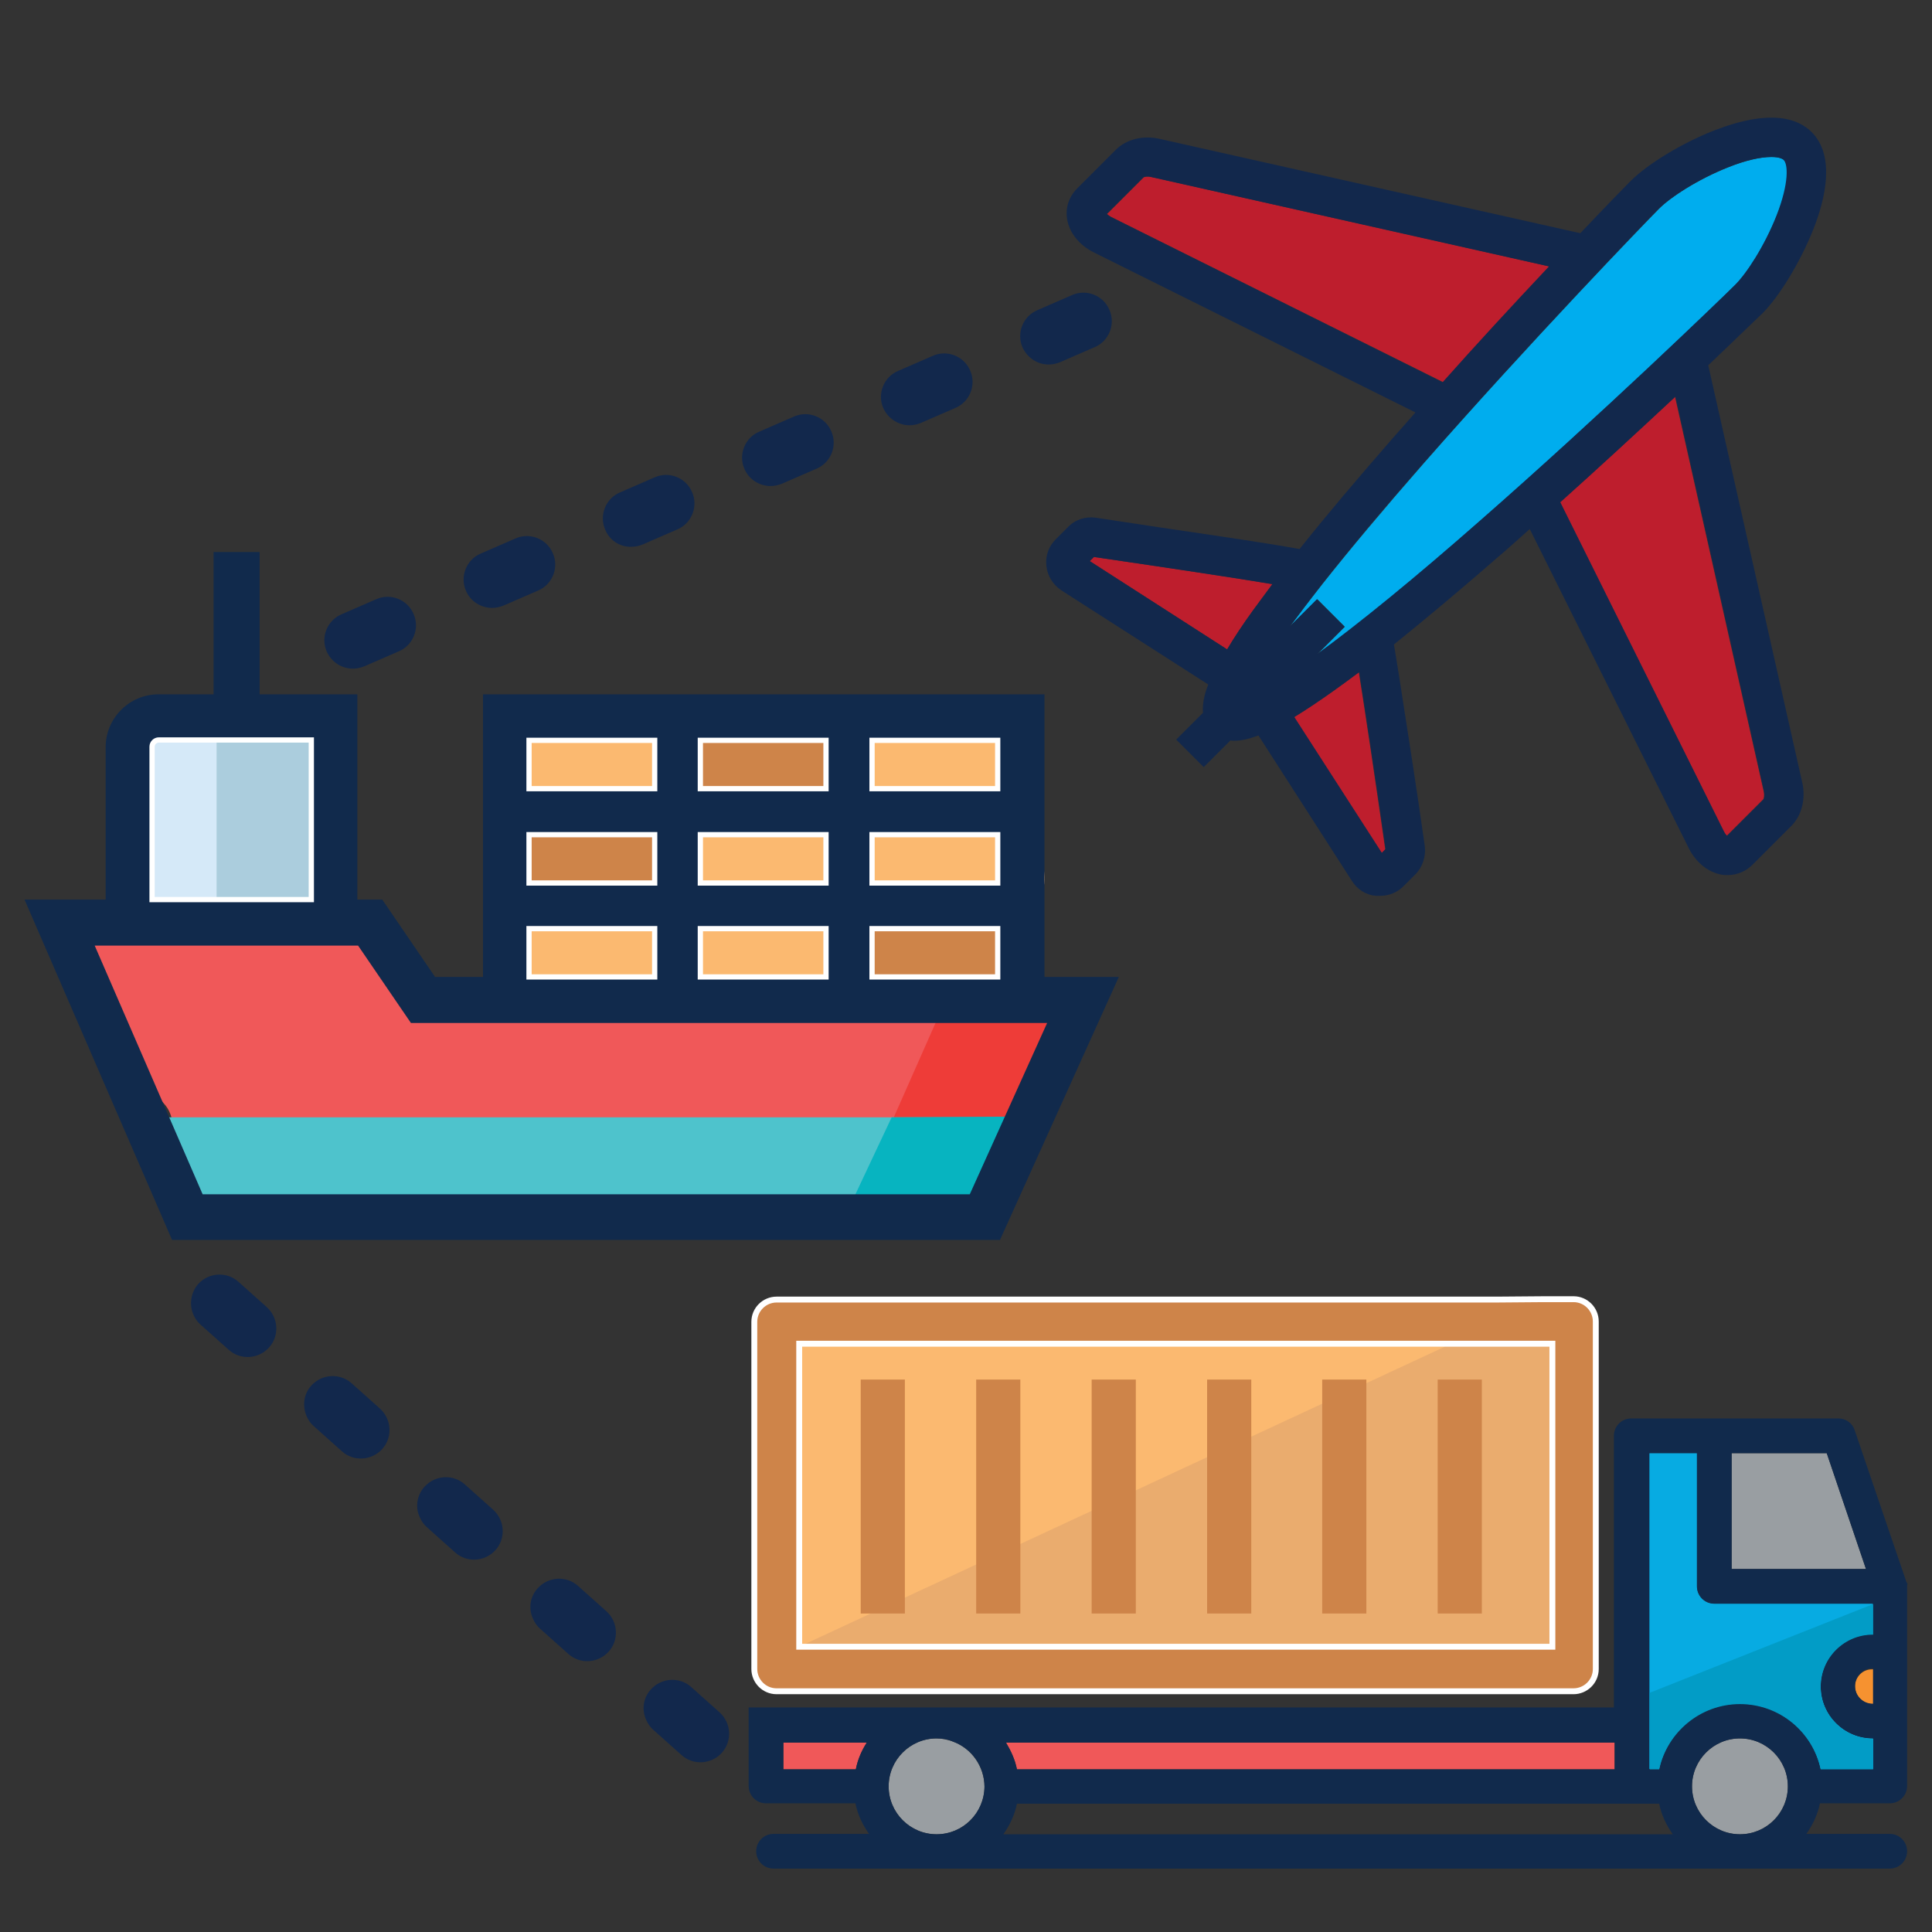 <?xml version="1.0" encoding="utf-8"?>
<!-- Generator: Adobe Illustrator 27.3.0, SVG Export Plug-In . SVG Version: 6.00 Build 0)  -->
<svg version="1.1" id="Layer_1" xmlns="http://www.w3.org/2000/svg" xmlns:xlink="http://www.w3.org/1999/xlink" x="0px" y="0px"
	 viewBox="0 0 512 512" style="enable-background:new 0 0 512 512;" xml:space="preserve">
<rect x="0" y="0" width="512" height="512" fill="#333333" stroke="none"/>
<style type="text/css">
	.st0{fill:#12284C;}
	.st1{fill:#BE1E2D;}
	.st2{fill:#00ADEE;}
	.st3{fill:#F05859;}
	.st4{fill:#999EA2;}
	.st5{fill:#07ABE2;}
	.st6{fill:#F69230;}
	.st7{fill:#112A4C;}
	.st8{fill:#B2D8F2;}
	.st9{fill:#FBB970;}
	.st10{fill:#EAAC6E;}
	.st11{fill:#CE8449;}
	.st12{fill:none;stroke:#FFFFFF;stroke-width:1.563;stroke-miterlimit:10;}
	.st13{fill:#029CC6;}
	.st14{fill:#D5E9F8;}
	.st15{fill:#ABCDDD;}
	.st16{fill:#EE3C38;}
	.st17{fill:#4EC3CC;}
	.st18{fill:#07B4C0;}
	.st19{fill:none;stroke:#FFFFFF;stroke-width:1.396;stroke-miterlimit:10;}
</style>
<g>
	<path class="st0" d="M86.6,172.7c-1.7-3.8,0.1-8.3,3.9-9.9l9.2-4c3.8-1.7,8.3,0.1,9.9,3.9c1.7,3.8-0.1,8.3-3.9,9.9l-9.2,4
		c-1,0.4-2,0.6-3,0.6C90.6,177.2,87.9,175.5,86.6,172.7z M123.5,156.6c-1.7-3.8,0.1-8.3,3.9-9.9l9.2-4c3.8-1.7,8.3,0.1,9.9,3.9
		c1.7,3.8-0.1,8.3-3.9,9.9l-9.2,4c-1,0.4-2,0.6-3,0.6C127.5,161.1,124.7,159.4,123.5,156.6z M160.4,140.4c-1.7-3.8,0.1-8.3,3.9-9.9
		l9.2-4c3.8-1.7,8.3,0.1,9.9,3.9c1.7,3.8-0.1,8.3-3.9,9.9l-9.2,4c-1,0.4-2,0.6-3,0.6C164.4,145,161.6,143.3,160.4,140.4z
		 M197.3,124.3c-1.7-3.8,0.1-8.3,3.9-9.9l9.2-4c3.8-1.7,8.3,0.1,9.9,3.9c1.7,3.8-0.1,8.3-3.9,9.9l-9.2,4c-1,0.4-2,0.6-3,0.6
		C201.3,128.8,198.5,127.1,197.3,124.3z M234.1,108.2c-1.7-3.8,0.1-8.3,3.9-9.9l9.2-4c3.8-1.7,8.3,0.1,9.9,3.9
		c1.7,3.8-0.1,8.3-3.9,9.9l-9.2,4c-1,0.4-2,0.6-3,0.6C238.2,112.7,235.4,111,234.1,108.2z M271,92.1c-1.7-3.8,0.1-8.3,3.9-9.9l9.2-4
		c3.8-1.7,8.3,0.1,9.9,3.9c1.7,3.8-0.1,8.3-3.9,9.9l-9.2,4c-1,0.4-2,0.6-3,0.6C275,96.6,272.3,94.9,271,92.1z"/>
</g>
<path class="st1" d="M288.8,148.7l36.4,23.4c1.9-3.2,4.2-6.6,6.9-10.4c1.6-2.2,3.3-4.5,5.1-6.9c-9.6-1.6-26.8-4.2-47.3-7.2
	L288.8,148.7z"/>
<path class="st2" d="M356.4,166.1l-7.2,7.2c11.2-8.1,25.7-20,43.1-35.3c32.2-28.2,64.3-59.2,67.5-62.4c3.1-3.1,7.9-10.4,11.1-18.5
	c3.5-8.8,3.1-13.6,1.9-14.7c-0.2-0.2-1-0.8-3.3-0.8c-2.9,0-6.9,0.9-11.4,2.7c-8.1,3.2-15.5,8-18.5,11.1c-3.1,3.1-33.9,35-62.4,67.5
	c-10.4,11.9-19.4,22.6-26.6,31.7l-0.7,0.9c-3,3.8-5.7,7.4-8,10.5l7.2-7.2L356.4,166.1z"/>
<path class="st1" d="M367.1,225.1c-2.8-19.5-5.4-36.9-7-46.9c-2.4,1.8-4.6,3.4-6.7,4.9h0c-3.8,2.7-7.3,5-10.5,7l23.2,36.1
	L367.1,225.1z"/>
<path class="st1" d="M410.6,70.6L305.1,46.9c-1.1-0.2-1.8,0-2,0.1l-9.7,9.7c0.2,0.2,0.5,0.5,1.1,0.8l88,43.8
	C391.3,91.4,400.8,81.1,410.6,70.6z"/>
<path class="st1" d="M413.4,133.1l43.4,87.3c0.3,0.5,0.6,0.9,0.8,1.1l9.7-9.7c0.1-0.2,0.3-1,0.1-2l-23.5-104.6
	C433.5,114.9,423.3,124.3,413.4,133.1z"/>
<path class="st0" d="M365.8,237.4c2.3,0,4.5-0.9,6.1-2.5l3.2-3.2c1.9-1.9,2.8-4.7,2.5-7.4c-0.4-2.8-2.5-17.4-4.7-31.4
	c-1.7-11-2.8-18.1-3.5-22.1c8.7-7,18.7-15.4,29.7-25c1.9-1.7,4-3.5,6.3-5.6l42.2,84.7c1.9,3.7,5.1,6.3,8.7,6.9
	c0.5,0.1,1.1,0.1,1.6,0.1c2.5,0,4.8-1,6.6-2.8l10.2-10.2c2.8-2.8,3.9-7.2,2.9-11.6L452.7,96.8c8-7.6,13.2-12.7,14.4-13.8
	c4.5-4.5,10-13.6,13.4-22.1c3.3-8.3,5.9-19.6-0.4-25.9c-3.5-3.5-10.7-6.3-25.9-0.4c-8.4,3.3-17.5,8.8-22.1,13.4
	c-1.1,1.1-6,6.1-13.3,13.8L307.3,36.8c-4.4-1-8.8,0.1-11.6,2.9l-10.2,10.2c-2.2,2.2-3.2,5.1-2.7,8.2c0.6,3.6,3.2,6.8,6.9,8.7
	l85.4,42.5c-2.2,2.5-4.1,4.7-5.9,6.7c-9.5,10.9-17.9,20.8-24.8,29.5c-3.8-0.7-11.1-1.9-22.6-3.6c-8.8-1.3-19.7-2.9-31.4-4.7
	c-2.7-0.4-5.5,0.5-7.4,2.5l-3.2,3.2c-1.9,1.9-2.8,4.4-2.5,7.1c0.3,2.6,1.7,4.9,3.9,6.4l39,25c-0.9,2.2-1.6,4.9-1.4,7.5l-7.1,7.1
	l7.3,7.3l7.1-7.1c0.3,0.1,0.6,0.1,1,0.1c2.3,0,4.5-0.7,6.4-1.4l24.8,38.6c1.4,2.2,3.7,3.7,6.3,3.9
	C365.2,237.4,365.5,237.4,365.8,237.4z M467.5,209.8c0.2,1,0,1.8-0.1,2l-9.7,9.7c-0.2-0.2-0.5-0.5-0.8-1.1l-43.4-87.3
	c9.8-8.8,20.1-18.3,30.5-28L467.5,209.8z M294.4,57.5c-0.5-0.3-0.9-0.6-1.1-0.8l9.7-9.7c0.1-0.1,0.9-0.4,2-0.1l105.5,23.7
	c-9.8,10.4-19.3,20.7-28.2,30.7L294.4,57.5z M332.1,161.7c-2.7,3.7-5,7.2-6.9,10.4l-36.4-23.4l1.1-1.1c20.5,3,37.7,5.6,47.3,7.2
	C335.4,157.2,333.7,159.6,332.1,161.7z M349.8,155.5l0.7-0.9c7.2-9.1,16.1-19.8,26.6-31.7c28.5-32.5,59.3-64.4,62.4-67.5
	c3.1-3.1,10.4-7.9,18.5-11.1c4.5-1.8,8.5-2.7,11.4-2.7c2.3,0,3.1,0.6,3.3,0.8c1.1,1.1,1.5,6-1.9,14.7c-3.2,8.1-8,15.5-11.1,18.5
	c-3.2,3.2-35.3,34.2-67.5,62.4c-17.4,15.3-31.9,27.1-43.1,35.3l7.2-7.2l-7.3-7.3l-7.2,7.2C344.1,162.9,346.8,159.4,349.8,155.5z
	 M343,190c3.2-1.9,6.7-4.3,10.5-7h0c2.1-1.5,4.3-3.1,6.7-4.9c1.6,10.1,4.2,27.5,7,46.9l-1,1L343,190z"/>
<path class="st3" d="M207.6,468.9h19.2c0.5-2.6,1.6-4.9,2.9-7.1h-22.1V468.9z"/>
<path class="st4" d="M252.7,461.6c-0.1-0.1-0.3-0.1-0.5-0.2c-1.3-0.4-2.6-0.7-4-0.7c-7,0-12.7,5.7-12.7,12.7c0,7,5.7,12.7,12.7,12.7
	c7,0,12.7-5.7,12.7-12.7C260.8,468.1,257.5,463.4,252.7,461.6"/>
<path class="st5" d="M449.7,420.4v-35.3h-12.6v83.7h2.6c2.1-9.8,10.9-17.3,21.4-17.3c10.5,0,19.3,7.4,21.4,17.3h13.9v-8.1h-0.1
	c-7.6,0-13.8-6.2-13.8-13.8c0-7.6,6.2-13.8,13.8-13.8h0.1V425h-42C451.8,425,449.7,423,449.7,420.4"/>
<path class="st5" d="M449.7,420.4v-35.3h-12.6v83.7h2.6c2.1-9.8,10.9-17.3,21.4-17.3c10.5,0,19.3,7.4,21.4,17.3h13.9v-8.1h-0.1
	c-7.6,0-13.8-6.2-13.8-13.8c0-7.6,6.2-13.8,13.8-13.8h0.1V425h-42C451.8,425,449.7,423,449.7,420.4"/>
<path class="st4" d="M461.1,460.7c-7,0-12.7,5.7-12.7,12.7c0,7,5.7,12.7,12.7,12.7c7,0,12.7-5.7,12.7-12.7
	C473.8,466.4,468.1,460.7,461.1,460.7"/>
<path class="st6" d="M491.6,446.9c0,2.6,2.1,4.7,4.7,4.7h0.1v-9.2h-0.2C493.7,442.3,491.6,444.4,491.6,446.9"/>
<path class="st3" d="M427.9,468.9v-7.1h-10.5H266.6c1.3,2.2,2.4,4.5,2.9,7.1H427.9z"/>
<polygon class="st4" points="484.1,385.1 458.9,385.1 458.9,415.8 494.5,415.8 "/>
<path class="st7" d="M496.4,433.1h-0.1c-7.6,0-13.8,6.2-13.8,13.8c0,7.6,6.2,13.8,13.8,13.8h0.1v8.1h-13.9
	c-2.1-9.9-10.9-17.3-21.4-17.3c-10.5,0-19.3,7.4-21.4,17.3h-2.6v-83.7h12.6v35.3c0,2.5,2,4.6,4.6,4.6h42V433.1z M496.4,451.5h-0.1
	c-2.6,0-4.7-2.1-4.7-4.7c0-2.6,2.1-4.7,4.7-4.7h0.1V451.5z M461.1,486.1c-7,0-12.7-5.7-12.7-12.7c0-7,5.7-12.7,12.7-12.7
	c7,0,12.7,5.7,12.7,12.7C473.8,480.5,468.1,486.1,461.1,486.1 M265.9,486.1c1.7-2.4,3-5.1,3.6-8.1h163h7.2c0.6,3,1.9,5.7,3.6,8.1
	H265.9z M248.2,486.1c-7,0-12.7-5.7-12.7-12.7c0-7,5.7-12.7,12.7-12.7c1.4,0,2.8,0.2,4,0.7c0.1,0.1,0.3,0.1,0.5,0.2
	c4.8,1.8,8.2,6.5,8.2,11.9C260.8,480.5,255.2,486.1,248.2,486.1 M417.4,461.8h10.5v7.1H269.5c-0.5-2.6-1.6-4.9-2.9-7.1H417.4z
	 M458.9,385.1h25.2l10.4,30.7h-35.6V385.1z M226.8,468.9h-19.2v-7.1h22.1C228.3,463.9,227.3,466.3,226.8,468.9 M505.5,420v-0.1
	c0-0.1,0-0.2-0.1-0.3c0-0.1,0-0.1-0.1-0.2c0-0.1-0.1-0.1-0.1-0.2s0-0.1-0.1-0.2v-0.1l-13.6-39.9c-0.6-1.9-2.4-3.1-4.3-3.1h-54.9
	c-2.5,0-4.6,2-4.6,4.6v72h-3.1H422h-9.2H254.8h-13.3h-33.9h-9.2v20.8c0,2.5,2,4.6,4.6,4.6h23.7c0.6,3,1.9,5.7,3.6,8.1h-15.7h-9.6
	c-2.5,0-4.6,2-4.6,4.6c0,2.5,2,4.6,4.6,4.6h9.6h286.2c2.5,0,4.6-2,4.6-4.6c0-2.5-2-4.6-4.6-4.6h-22.1c1.7-2.4,3-5.1,3.6-8.1h18.5
	c2.5,0,4.6-2,4.6-4.6v-17.3v-18.4v-17.3V420z"/>
<rect x="190.3" y="288.8" class="st8" width="64.8" height="10.8"/>
<rect x="168.8" y="288.8" class="st8" width="10.8" height="10.8"/>
<polygon class="st9" points="384.6,356.1 238.4,356.1 219.4,356.1 211.8,356.1 211.8,436.4 411.2,436.4 411.2,356.1 403.5,356.1 "/>
<polygon class="st10" points="384.6,356.1 211.8,436.4 411.2,436.4 411.2,356.1 403.5,356.1 "/>
<rect x="228.1" y="365.6" class="st11" width="11.7" height="62"/>
<rect x="258.7" y="365.6" class="st11" width="11.7" height="62"/>
<rect x="289.3" y="365.6" class="st11" width="11.7" height="62"/>
<rect x="319.9" y="365.6" class="st11" width="11.7" height="62"/>
<rect x="350.4" y="365.6" class="st11" width="11.7" height="62"/>
<rect x="381" y="365.6" class="st11" width="11.7" height="62"/>
<path class="st11" d="M411.2,436.4H211.8v-80.3h7.7h19h146.2h19h7.7v80.3H411.2z M396.7,344.4h-5.3H379H244h-12.5h-5.3h-12.5h-7.9
	c-3.2,0-5.9,2.6-5.9,5.9v92c0,3.2,2.6,5.9,5.9,5.9H417c3.2,0,5.9-2.6,5.9-5.9v-92.1c0-3.2-2.6-5.9-5.9-5.9h-7.9L396.7,344.4
	L396.7,344.4z"/>
<path class="st12" d="M411.2,436.4H211.8v-80.3h7.7h19h146.2h19h7.7v80.3H411.2z M396.7,344.4h-5.3H379H244h-12.5h-5.3h-12.5h-7.9
	c-3.2,0-5.9,2.6-5.9,5.9v92c0,3.2,2.6,5.9,5.9,5.9H417c3.2,0,5.9-2.6,5.9-5.9v-92.1c0-3.2-2.6-5.9-5.9-5.9h-7.9L396.7,344.4
	L396.7,344.4z"/>
<path class="st13" d="M437.1,468.9h2.6c2.1-9.8,10.9-17.3,21.4-17.3c10.5,0,19.3,7.4,21.4,17.3h13.9v-8.1h-0.1
	c-7.6,0-13.8-6.2-13.8-13.8c0-7.6,6.2-13.8,13.8-13.8h0.1v-8.1l-59.2,23.5V468.9z"/>
<path class="st9" d="M271.3,217.3v-24.4l-54-6.1c0-0.7-0.6-1.3-1.3-1.3h-37.3h-37.3c-0.7,0-1.3,0.6-1.3,1.3v36.4v37.7h38.6h38.6
	h51.9l2.1-24.1C282.9,240.8,272.9,217.3,271.3,217.3"/>
<rect x="183" y="193.1" class="st11" width="38.6" height="18.8"/>
<rect x="228.5" y="243.1" class="st11" width="38.6" height="18.8"/>
<rect x="34.2" y="196.2" class="st14" width="57.7" height="42.1"/>
<rect x="57.4" y="196.2" class="st15" width="32.2" height="42.1"/>
<path class="st3" d="M115.9,267.9l-11.4-15.3c0,4.1-7.3-6.4-11.4-6.4l-67.5,2.7c-2,0-3.5,1.8-3.1,3.8c2.3,10.8,7.8,25.2,20.9,39.7
	c2.5,2.7,3,6.7,1.4,10l-1.5,11.4c-1.2,2.5-0.3,8.1,2.3,8.1l219.4,0.5c1.4,0,2.7-0.8,3.3-2.1l15.8-51.1c-22.2,32.7-0.7-2.3-3.4-2.3
	l-16.2,0.6C260.3,267.3,115.9,263.7,115.9,267.9"/>
<path class="st16" d="M281.1,262.1h-29.2l-20.7,46.8h32.7c1.4,0,2.7-0.8,3.3-2.1l17.3-39.4C285.6,264.9,283.8,262.1,281.1,262.1"/>
<rect x="137.5" y="218.1" class="st11" width="38.6" height="18.8"/>
<path class="st17" d="M43.9,296.1c0.3,1.9,0.1,3.9-0.7,5.7l2.3,14.7c-1.2,2.5,9.4,4.1,0,5.3h217.8c1.4,0,2.7-0.8,3.3-2.1l11-23.6
	H43.9z"/>
<path class="st18" d="M236.3,296.1l-12.1,25.7h32.7c0.2,0,0.3,0,0.5-0.1c0.3-0.1,0.7-0.2,1-0.3c0.3-0.1,0.6-0.3,0.9-0.6
	c0.4-0.3,0.7-0.7,1-1.3l11-23.6L236.3,296.1L236.3,296.1z"/>
<path class="st7" d="M94.9,250.6l14,20.5h168.6L257,316.5H53.7l-28.6-65.9H94.9z M264.4,258.9h-33.3v-12.8h33.3V258.9z M264.4,234
	h-33.3v-12.8h33.3V234z M264.4,209h-33.3v-12.8h33.3V209z M218.9,258.9h-33.3v-12.8h33.3V258.9z M218.9,234h-33.3v-12.8h33.3V234z
	 M218.9,209h-33.3v-12.8h33.3V209z M173.5,258.9h-33.3v-12.8h33.3V258.9z M173.5,234h-33.3v-12.8h33.3V234z M173.5,209h-33.3v-12.8
	h33.3V209z M82.5,238.4H40.3v-40.5c0-1,0.8-1.8,1.8-1.8h40.4V238.4z M28.1,238.4H6.5l39.1,90.2h219.4l31.5-69.7h-19.7V184H128v74.9
	h-12.7l-14-20.5h-6.6V184H68.8v-37.7H56.6V184H42c-7.7,0-14,6.3-14,14V238.4z"/>
<path class="st19" d="M264.4,258.9h-33.3v-12.8h33.3V258.9z M264.4,234h-33.3v-12.8h33.3V234z M264.4,209h-33.3v-12.8h33.3V209z
	 M218.9,258.9h-33.3v-12.8h33.3V258.9z M218.9,234h-33.3v-12.8h33.3V234z M218.9,209h-33.3v-12.8h33.3V209z M173.5,258.9h-33.3
	v-12.8h33.3V258.9z M173.5,234h-33.3v-12.8h33.3V234z M173.5,209h-33.3v-12.8h33.3V209z M82.5,238.4H40.3v-40.5c0-1,0.8-1.8,1.8-1.8
	h40.4V238.4z"/>
<g>
	<path class="st0" d="M52.5,340.3c2.8-3.1,7.6-3.4,10.7-0.6l7.5,6.7c3.1,2.8,3.4,7.6,0.6,10.7c-2.8,3.1-7.6,3.4-10.7,0.6l-7.5-6.7
		c-0.8-0.7-1.4-1.6-1.8-2.5C50.1,345.9,50.5,342.6,52.5,340.3z M82.5,367.2c2.8-3.1,7.6-3.4,10.7-0.6l7.5,6.7
		c3.1,2.8,3.4,7.6,0.6,10.7c-2.8,3.1-7.6,3.4-10.7,0.6l-7.5-6.7c-0.8-0.7-1.4-1.6-1.8-2.5C80.1,372.7,80.4,369.5,82.5,367.2z
		 M112.5,394c2.8-3.1,7.6-3.4,10.7-0.6l7.5,6.7c3.1,2.8,3.4,7.6,0.6,10.7s-7.6,3.4-10.7,0.6l-7.5-6.7c-0.8-0.7-1.4-1.6-1.8-2.5
		C110,399.6,110.4,396.3,112.5,394z M142.5,420.9c2.8-3.1,7.6-3.4,10.7-0.6l7.5,6.7c3.1,2.8,3.4,7.6,0.6,10.7
		c-2.8,3.1-7.6,3.4-10.7,0.6l-7.5-6.7c-0.8-0.7-1.4-1.6-1.8-2.5C140,426.4,140.4,423.2,142.5,420.9z M172.5,447.7
		c2.8-3.1,7.6-3.4,10.7-0.6l7.5,6.7c3.1,2.8,3.4,7.6,0.6,10.7c-2.8,3.1-7.6,3.4-10.7,0.6l-7.5-6.7c-0.8-0.7-1.4-1.6-1.8-2.5
		C170,453.2,170.4,450,172.5,447.7z"/>
</g>
</svg>
